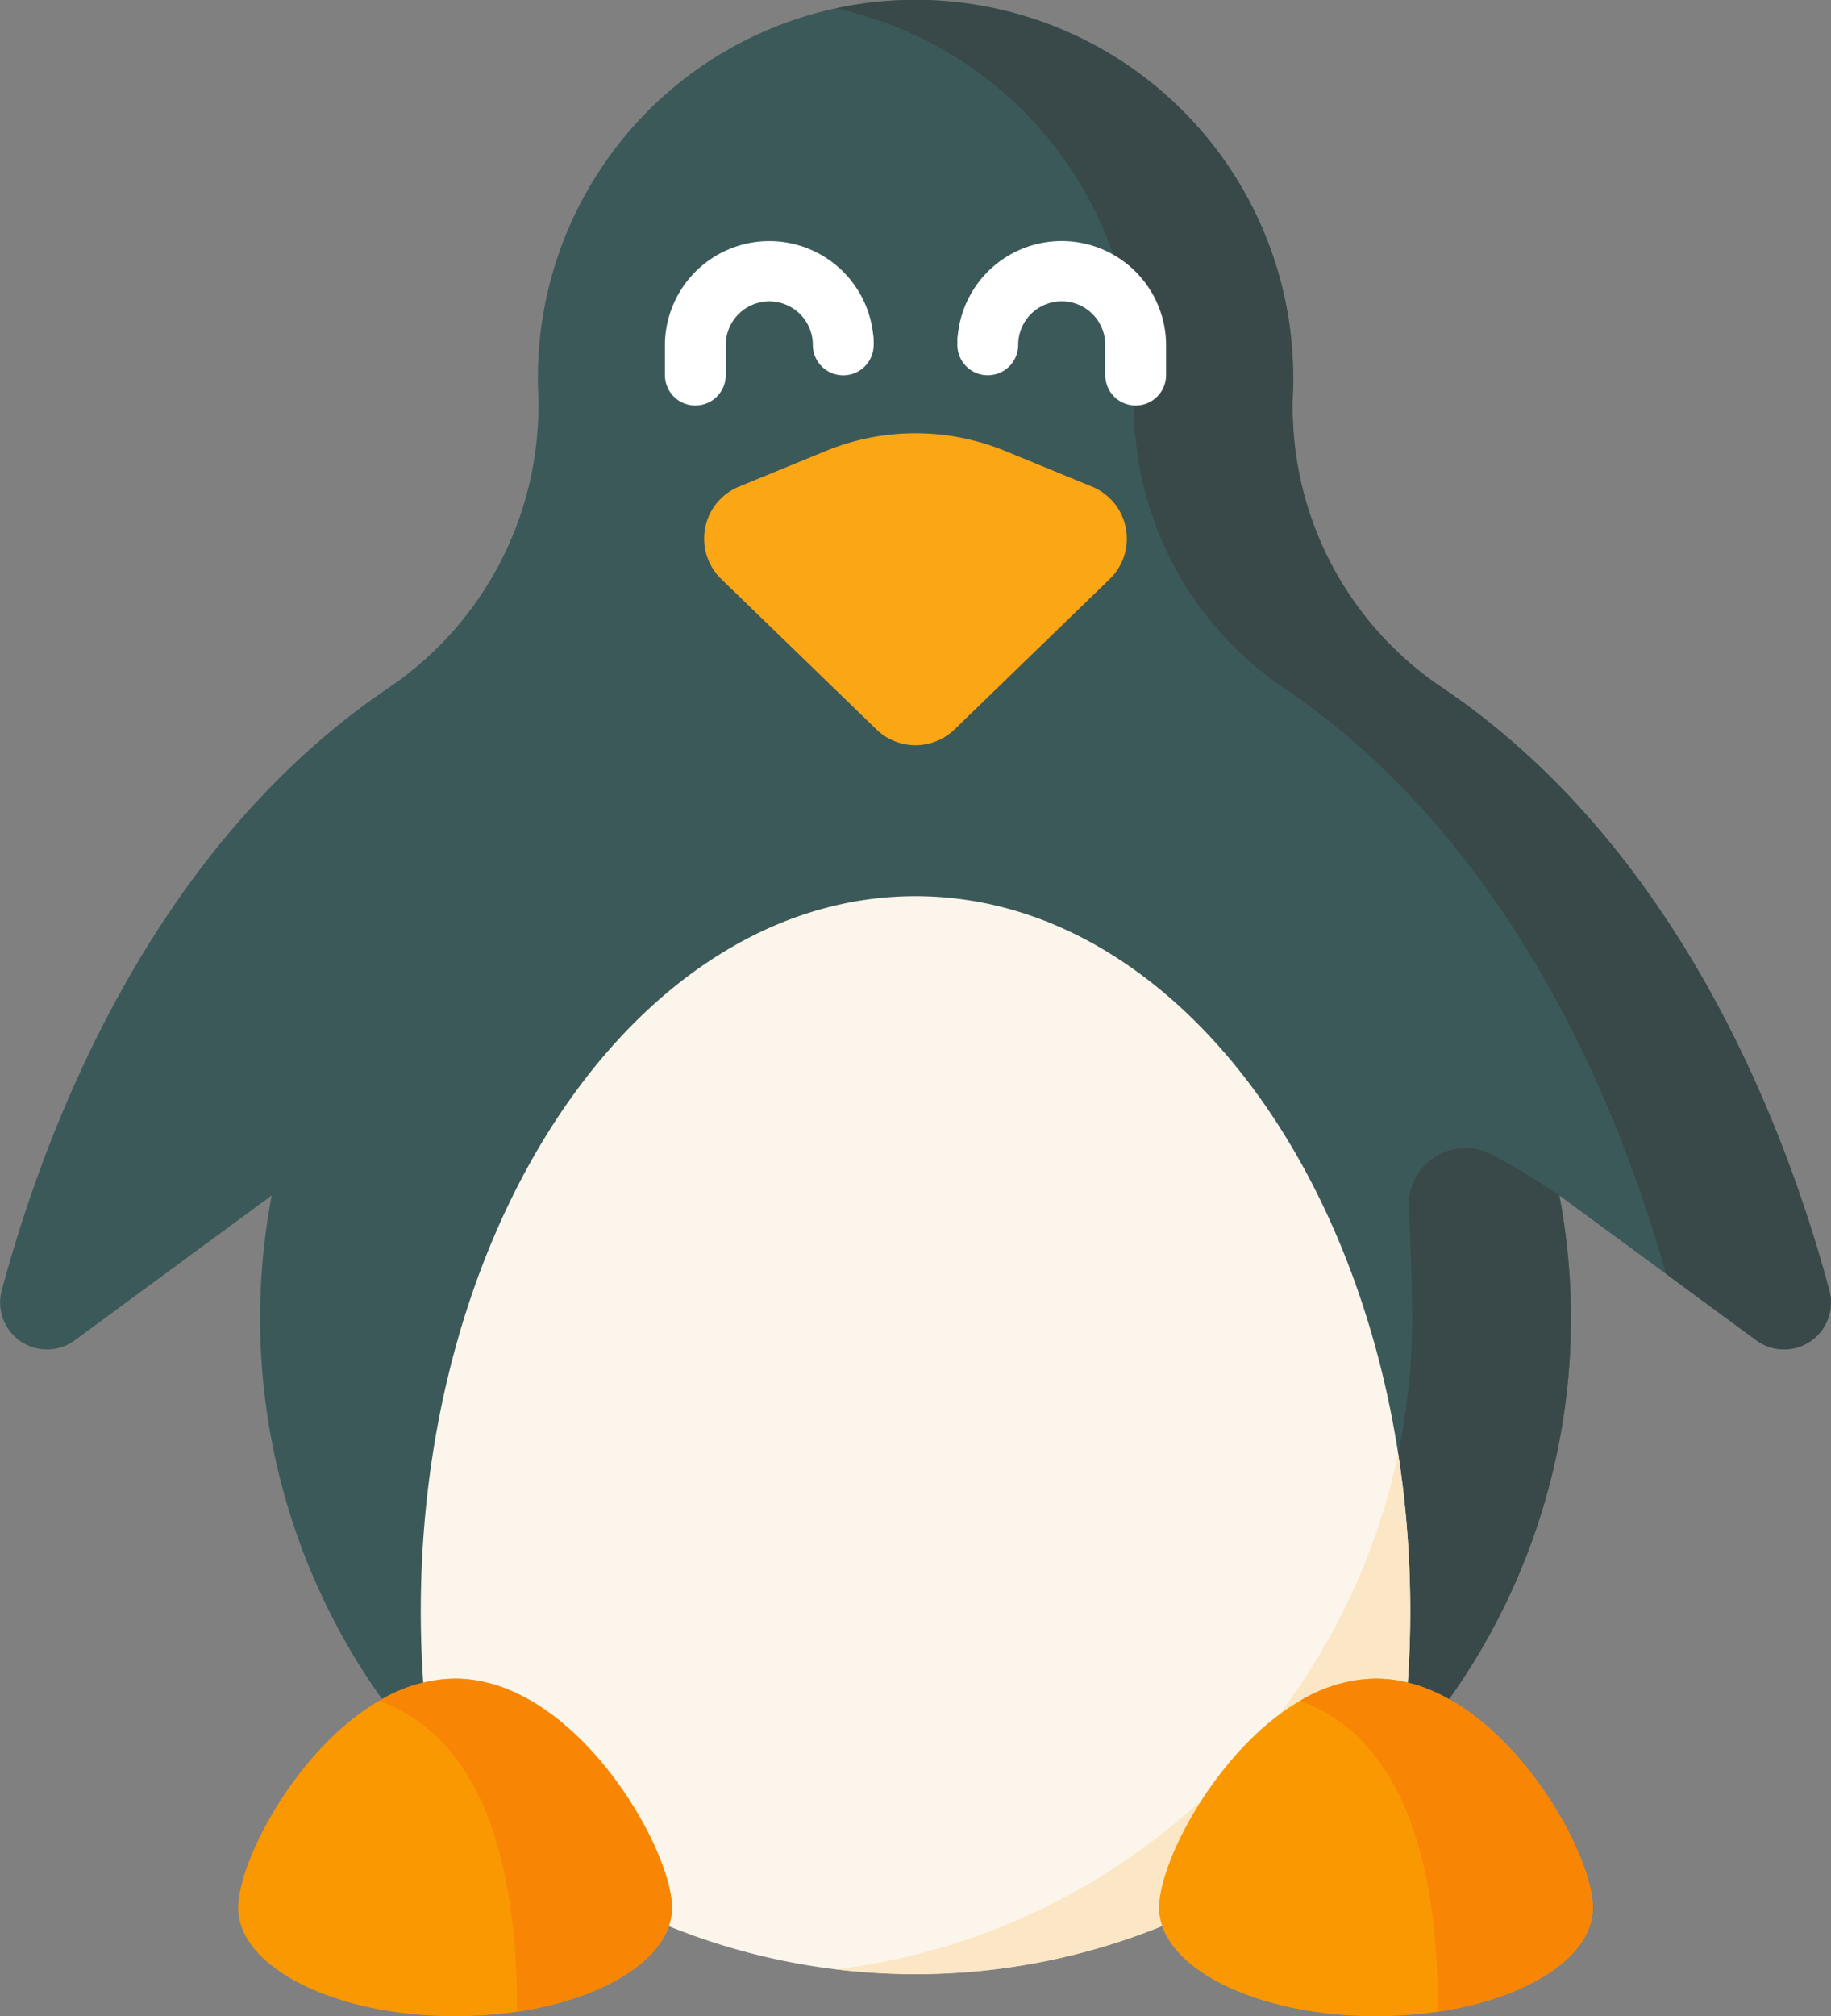 <svg xmlns="http://www.w3.org/2000/svg" width="89.443" height="98.471" viewBox="0 0 89.443 98.471">
  <rect x="0" y="0" width="89.443" height="98.471" fill="#808080" stroke="none"/>
  <g id="Grupo_1066787" data-name="Grupo 1066787" transform="translate(-119.521 -47.636)">
    <g id="linux" transform="translate(96.053 47.636)">
      <path id="Trazado_615549" data-name="Trazado 615549" d="M112.829,63.027c-2.111-7.868-7.288-21.581-18.891-29.429a16.492,16.492,0,0,1-7.321-14.182c.009-.264.016-.5.019-.714a18.448,18.448,0,1,0-36.879.481l.006.151A16.637,16.637,0,0,1,42.38,33.64C30.822,41.494,25.66,55.173,23.552,63.028a2.288,2.288,0,0,0,3.567,2.433l9.622-7.077a32.017,32.017,0,1,0,62.9,0l9.624,7.078A2.288,2.288,0,0,0,112.829,63.027Z" transform="translate(0 0)" fill="#3c5959"/>
      <path id="Trazado_615550" data-name="Trazado 615550" d="M267.863,291.825a2.774,2.774,0,0,0-4.069,2.591c.108,2.121.164,4.328.164,5.421a32.021,32.021,0,0,1-28.139,31.783,32.581,32.581,0,0,0,3.758.233,32.026,32.026,0,0,0,31.571-38.035A31.161,31.161,0,0,0,267.863,291.825Z" transform="translate(-171.51 -235.435)" fill="#394949"/>
      <path id="Trazado_615551" data-name="Trazado 615551" d="M284.3,63.027c-2.111-7.868-7.288-21.581-18.891-29.429a16.492,16.492,0,0,1-7.321-14.182c.009-.264.016-.5.019-.714A18.462,18.462,0,0,0,235.766.411,18.543,18.543,0,0,1,250.345,18.7c0,.175-.008.368-.014.579A16.664,16.664,0,0,0,257.653,33.6c11.208,7.586,16.418,20.642,18.661,28.612l4.415,3.247a2.288,2.288,0,0,0,3.568-2.433Z" transform="translate(-171.467 0)" fill="#394949"/>
      <path id="Trazado_615552" data-name="Trazado 615552" d="M154.51,227.573c-13.347,0-24.167,15.633-24.167,34.917a50.123,50.123,0,0,0,.539,7.359,32.056,32.056,0,0,0,47.262-.046,50.128,50.128,0,0,0,.533-7.313c0-19.284-10.82-34.917-24.167-34.917Z" transform="translate(-86.32 -183.805)" fill="#fcf5eb"/>
      <path id="Trazado_615553" data-name="Trazado 615553" d="M263.867,376.822a50.035,50.035,0,0,0-.59-7.692,32.04,32.04,0,0,1-27.459,25.19,32.594,32.594,0,0,0,3.758.233,31.933,31.933,0,0,0,23.758-10.419h0A50.128,50.128,0,0,0,263.867,376.822Z" transform="translate(-171.51 -298.137)" fill="#fbe7c5"/>
      <path id="Trazado_615554" data-name="Trazado 615554" d="M208.258,110.889l-4.243,1.742a2.745,2.745,0,0,0-.868,4.51l7.58,7.345a2.745,2.745,0,0,0,3.82,0l7.58-7.345a2.745,2.745,0,0,0-.868-4.51l-4.243-1.742A11.531,11.531,0,0,0,208.258,110.889Z" transform="translate(-144.448 -88.864)" fill="#fba615"/>
      <path id="Trazado_615555" data-name="Trazado 615555" d="M193.839,69.125a1.486,1.486,0,0,1-1.486-1.486V66.161a5.1,5.1,0,0,1,10.172-.5,1.5,1.5,0,0,1,.025.271v.233a1.486,1.486,0,1,1-2.972,0,2.126,2.126,0,0,0-4.253,0v1.478A1.486,1.486,0,0,1,193.839,69.125Z" transform="translate(-136.404 -49.319)" fill="#fff"/>
      <path id="Trazado_615556" data-name="Trazado 615556" d="M275.342,69.126a1.486,1.486,0,0,1-1.486-1.486V66.162a2.126,2.126,0,1,0-4.253,0,1.486,1.486,0,0,1-2.972,0V65.93a1.486,1.486,0,0,1,.025-.271,5.1,5.1,0,0,1,10.172.5V67.64A1.486,1.486,0,0,1,275.342,69.126Z" transform="translate(-196.397 -49.32)" fill="#fff"/>
      <path id="Trazado_615557" data-name="Trazado 615557" d="M105.152,437.455c0,2.929-4.744,5.3-10.595,5.3s-10.595-2.374-10.595-5.3,4.744-11.185,10.595-11.185S105.152,434.526,105.152,437.455Z" transform="translate(-48.859 -344.287)" fill="#fa9801"/>
      <path id="Trazado_615558" data-name="Trazado 615558" d="M339.052,437.455c0,2.929-4.744,5.3-10.595,5.3s-10.595-2.374-10.595-5.3,4.744-11.185,10.595-11.185S339.052,434.526,339.052,437.455Z" transform="translate(-237.774 -344.287)" fill="#fa9801"/>
      <g id="Grupo_1016178" data-name="Grupo 1016178" transform="translate(41.999 81.983)">
        <path id="Trazado_615559" data-name="Trazado 615559" d="M357.418,426.271a7.376,7.376,0,0,0-3.7,1.076c3.938,1.489,6.728,5.78,6.73,15.191,4.374-.653,7.564-2.68,7.564-5.081C368.013,434.527,363.27,426.271,357.418,426.271Z" transform="translate(-308.735 -426.271)" fill="#f88604"/>
        <path id="Trazado_615560" data-name="Trazado 615560" d="M123.518,426.271a7.375,7.375,0,0,0-3.7,1.076c3.938,1.489,6.728,5.78,6.73,15.191,4.374-.653,7.564-2.68,7.564-5.081C134.113,434.527,129.37,426.271,123.518,426.271Z" transform="translate(-119.82 -426.271)" fill="#f88604"/>
      </g>
    </g>
  </g>
</svg>
